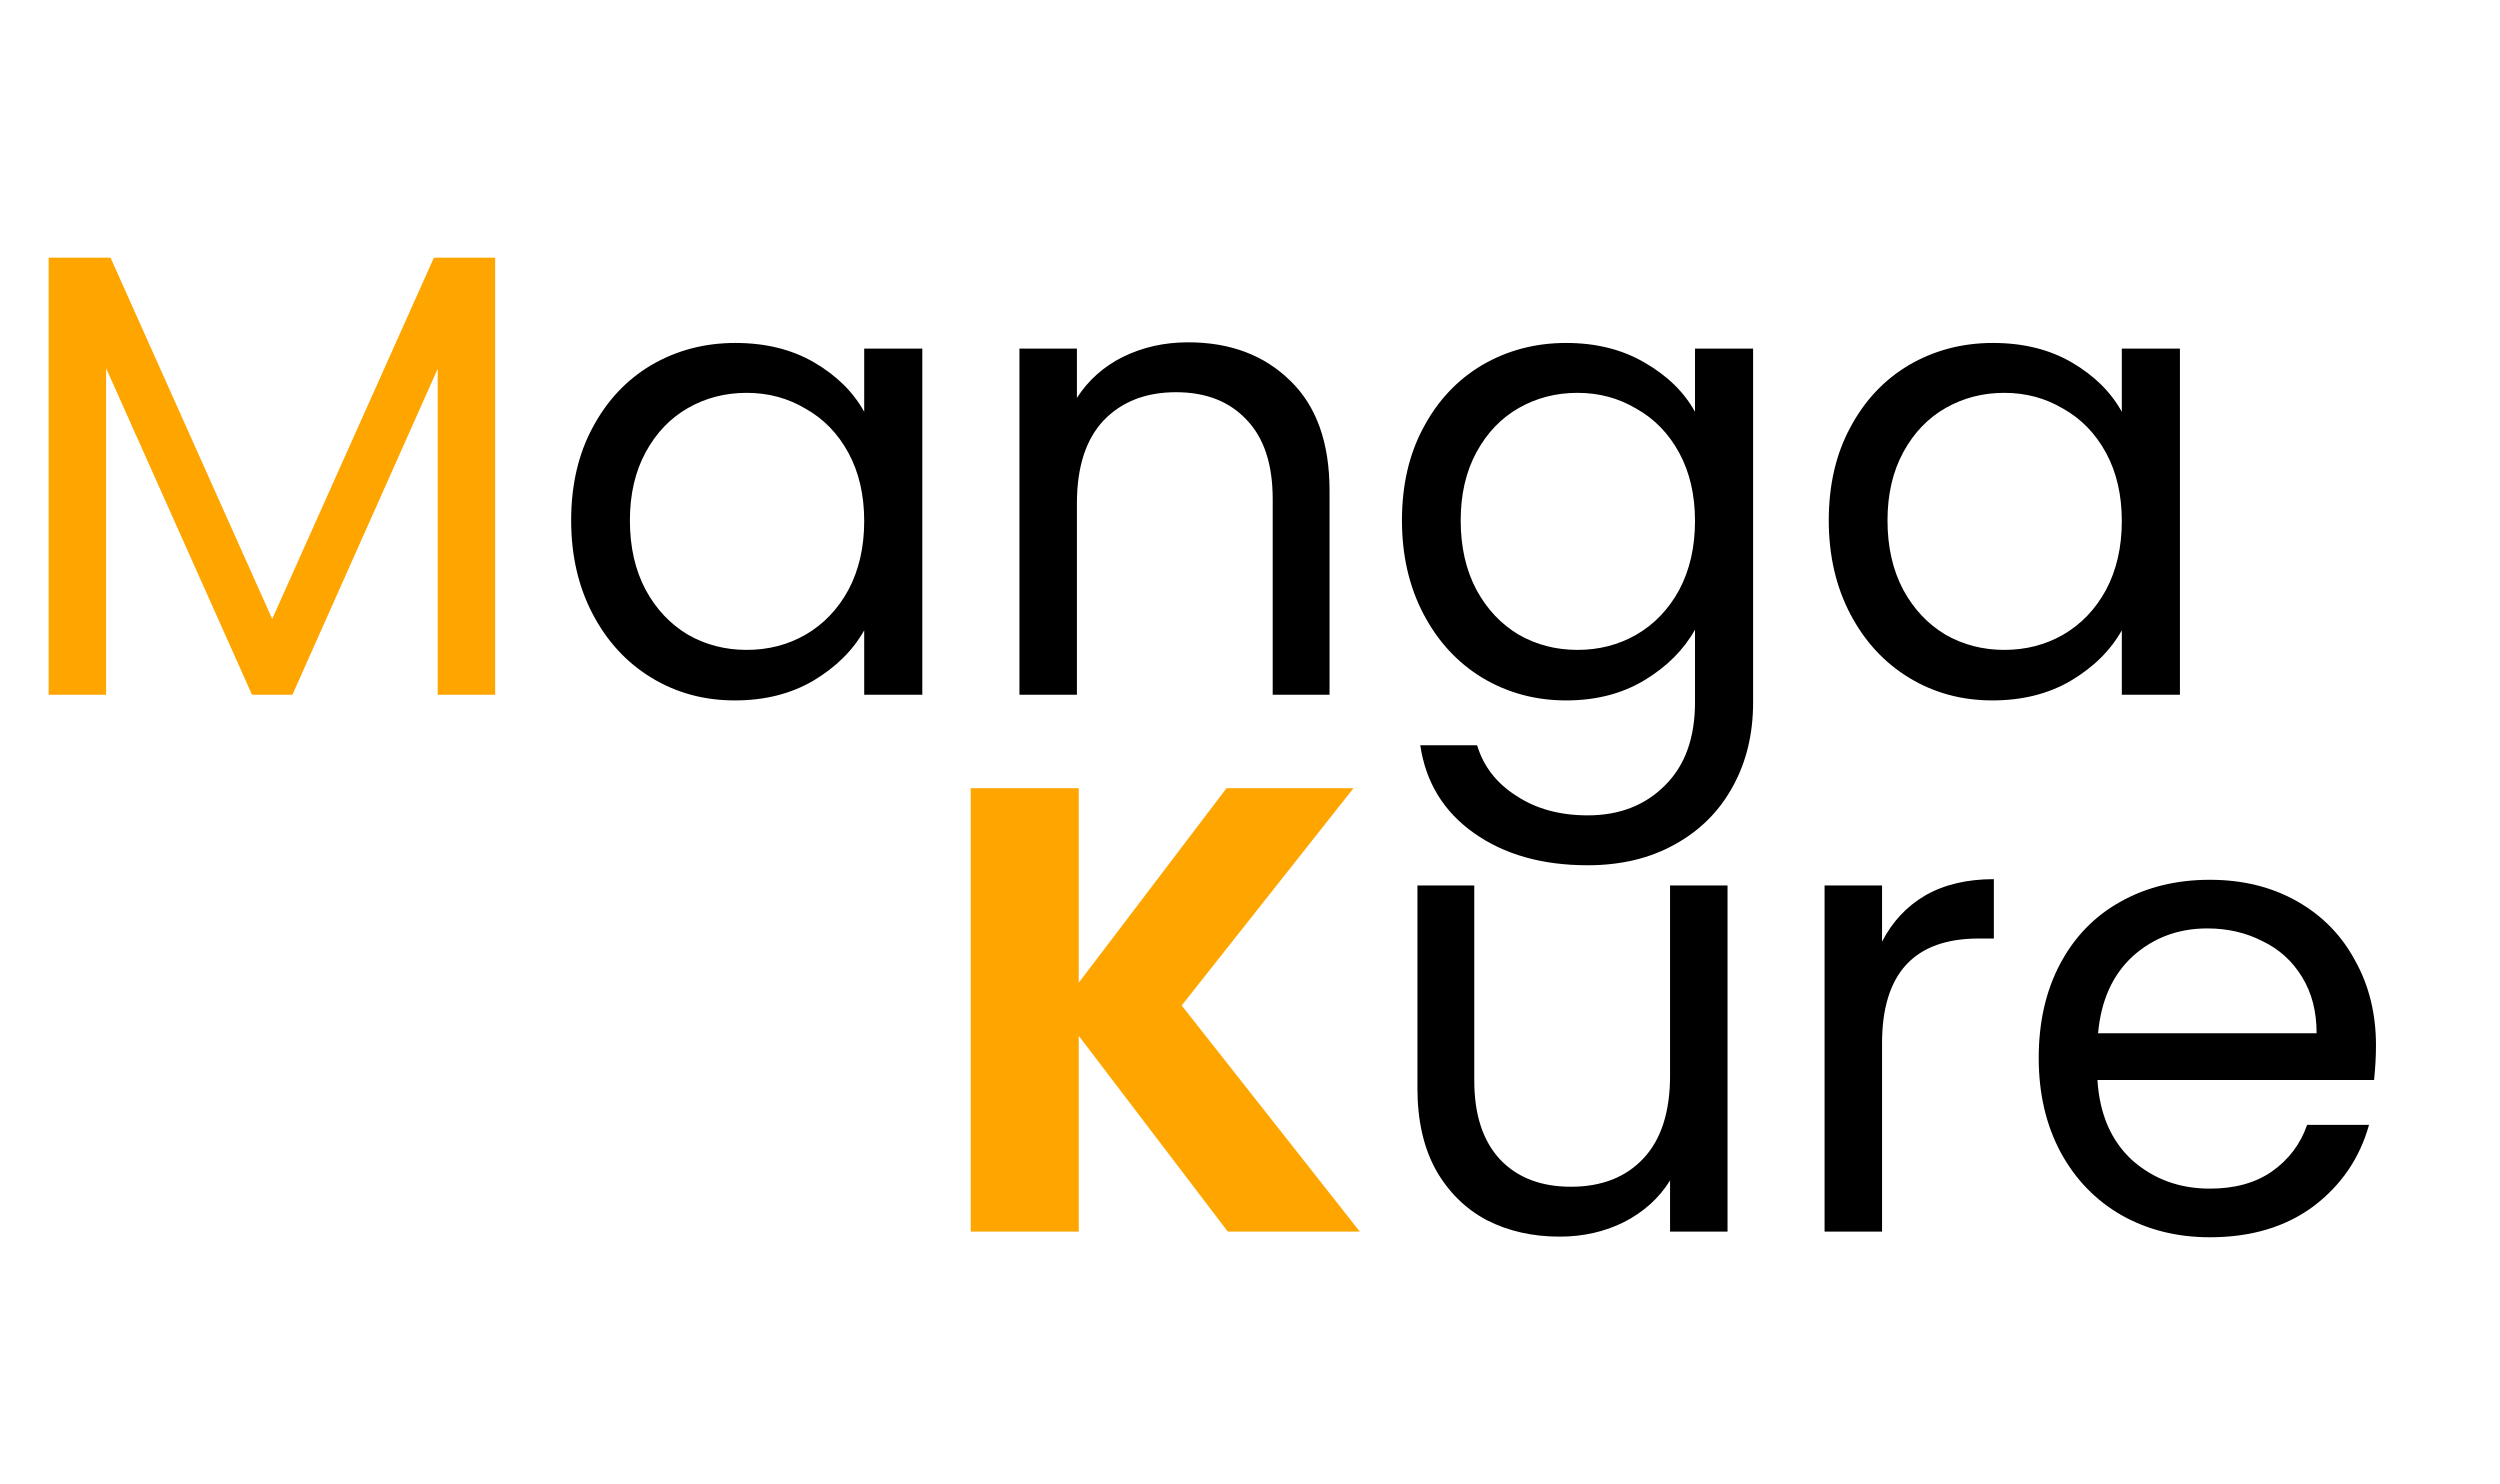 <svg width="475" height="282" viewBox="0 0 475 282" fill="none" xmlns="http://www.w3.org/2000/svg">
<g id="Group 1">
<g id="Manga">
<path d="M94.08 48.96V132H83.16V70.08L55.56 132H47.88L20.16 69.96V132H9.24V48.96H21L51.72 117.6L82.44 48.96H94.08Z" fill="#FFA500"/>
<path d="M108.519 98.88C108.519 92.16 109.879 86.28 112.599 81.24C115.319 76.12 119.039 72.16 123.759 69.36C128.559 66.56 133.879 65.16 139.719 65.16C145.479 65.16 150.479 66.4 154.719 68.88C158.959 71.36 162.119 74.48 164.199 78.24V66.24H175.239V132H164.199V119.76C162.039 123.6 158.799 126.8 154.479 129.36C150.239 131.84 145.279 133.08 139.599 133.08C133.759 133.08 128.479 131.64 123.759 128.76C119.039 125.88 115.319 121.84 112.599 116.64C109.879 111.44 108.519 105.52 108.519 98.88ZM164.199 99C164.199 94.04 163.199 89.72 161.199 86.04C159.199 82.36 156.479 79.56 153.039 77.64C149.679 75.64 145.959 74.64 141.879 74.64C137.799 74.64 134.079 75.6 130.719 77.52C127.359 79.44 124.679 82.24 122.679 85.92C120.679 89.6 119.679 93.92 119.679 98.88C119.679 103.92 120.679 108.32 122.679 112.08C124.679 115.76 127.359 118.6 130.719 120.6C134.079 122.52 137.799 123.48 141.879 123.48C145.959 123.48 149.679 122.52 153.039 120.6C156.479 118.6 159.199 115.76 161.199 112.08C163.199 108.32 164.199 103.96 164.199 99ZM225.733 65.04C233.733 65.04 240.213 67.48 245.173 72.36C250.133 77.16 252.613 84.12 252.613 93.24V132H241.813V94.8C241.813 88.24 240.173 83.24 236.893 79.8C233.613 76.28 229.133 74.52 223.453 74.52C217.693 74.52 213.093 76.32 209.653 79.92C206.293 83.52 204.613 88.76 204.613 95.64V132H193.693V66.24H204.613V75.6C206.773 72.24 209.693 69.64 213.373 67.8C217.133 65.96 221.253 65.04 225.733 65.04ZM297.571 65.16C303.251 65.16 308.211 66.4 312.451 68.88C316.771 71.36 319.971 74.48 322.051 78.24V66.24H333.091V133.44C333.091 139.44 331.811 144.76 329.251 149.4C326.691 154.12 323.011 157.8 318.211 160.44C313.491 163.08 307.971 164.4 301.651 164.4C293.011 164.4 285.811 162.36 280.051 158.28C274.291 154.2 270.891 148.64 269.851 141.6H280.651C281.851 145.6 284.331 148.8 288.091 151.2C291.851 153.68 296.371 154.92 301.651 154.92C307.651 154.92 312.531 153.04 316.291 149.28C320.131 145.52 322.051 140.24 322.051 133.44V119.64C319.891 123.48 316.691 126.68 312.451 129.24C308.211 131.8 303.251 133.08 297.571 133.08C291.731 133.08 286.411 131.64 281.611 128.76C276.891 125.88 273.171 121.84 270.451 116.64C267.731 111.44 266.371 105.52 266.371 98.88C266.371 92.16 267.731 86.28 270.451 81.24C273.171 76.12 276.891 72.16 281.611 69.36C286.411 66.56 291.731 65.16 297.571 65.16ZM322.051 99C322.051 94.04 321.051 89.72 319.051 86.04C317.051 82.36 314.331 79.56 310.891 77.64C307.531 75.64 303.811 74.64 299.731 74.64C295.651 74.64 291.931 75.6 288.571 77.52C285.211 79.44 282.531 82.24 280.531 85.92C278.531 89.6 277.531 93.92 277.531 98.88C277.531 103.92 278.531 108.32 280.531 112.08C282.531 115.76 285.211 118.6 288.571 120.6C291.931 122.52 295.651 123.48 299.731 123.48C303.811 123.48 307.531 122.52 310.891 120.6C314.331 118.6 317.051 115.76 319.051 112.08C321.051 108.32 322.051 103.96 322.051 99ZM347.465 98.88C347.465 92.16 348.825 86.28 351.545 81.24C354.265 76.12 357.985 72.16 362.705 69.36C367.505 66.56 372.825 65.16 378.665 65.16C384.425 65.16 389.425 66.4 393.665 68.88C397.905 71.36 401.065 74.48 403.145 78.24V66.24H414.185V132H403.145V119.76C400.985 123.6 397.745 126.8 393.425 129.36C389.185 131.84 384.225 133.08 378.545 133.08C372.705 133.08 367.425 131.64 362.705 128.76C357.985 125.88 354.265 121.84 351.545 116.64C348.825 111.44 347.465 105.52 347.465 98.88ZM403.145 99C403.145 94.04 402.145 89.72 400.145 86.04C398.145 82.36 395.425 79.56 391.985 77.64C388.625 75.64 384.905 74.64 380.825 74.64C376.745 74.64 373.025 75.6 369.665 77.52C366.305 79.44 363.625 82.24 361.625 85.92C359.625 89.6 358.625 93.92 358.625 98.88C358.625 103.92 359.625 108.32 361.625 112.08C363.625 115.76 366.305 118.6 369.665 120.6C373.025 122.52 376.745 123.48 380.825 123.48C384.905 123.48 388.625 122.52 391.985 120.6C395.425 118.6 398.145 115.76 400.145 112.08C402.145 108.32 403.145 103.96 403.145 99Z" fill="black"/>
</g>
<g id="Kure">
<path d="M233.28 234L204.96 196.8V234H184.44V149.76H204.96V186.72L233.04 149.76H257.16L224.52 191.04L258.36 234H233.28Z" fill="#FFA500"/>
<path d="M328.232 168.24V234H317.312V224.28C315.232 227.64 312.312 230.28 308.552 232.2C304.872 234.04 300.792 234.96 296.312 234.96C291.192 234.96 286.592 233.92 282.512 231.84C278.432 229.68 275.192 226.48 272.792 222.24C270.472 218 269.312 212.84 269.312 206.76V168.24H280.112V205.32C280.112 211.8 281.752 216.8 285.032 220.32C288.312 223.76 292.792 225.48 298.472 225.48C304.312 225.48 308.912 223.68 312.272 220.08C315.632 216.48 317.312 211.24 317.312 204.36V168.24H328.232ZM357.59 178.92C359.51 175.16 362.23 172.24 365.75 170.16C369.35 168.08 373.71 167.04 378.83 167.04V178.32H375.95C363.71 178.32 357.59 184.96 357.59 198.24V234H346.67V168.24H357.59V178.92ZM451.435 198.6C451.435 200.68 451.315 202.88 451.075 205.2H398.515C398.915 211.68 401.115 216.76 405.115 220.44C409.195 224.04 414.115 225.84 419.875 225.84C424.595 225.84 428.515 224.76 431.635 222.6C434.835 220.36 437.075 217.4 438.355 213.72H450.115C448.355 220.04 444.835 225.2 439.555 229.2C434.275 233.12 427.715 235.08 419.875 235.08C413.635 235.08 408.035 233.68 403.075 230.88C398.195 228.08 394.355 224.12 391.555 219C388.755 213.8 387.355 207.8 387.355 201C387.355 194.2 388.715 188.24 391.435 183.12C394.155 178 397.955 174.08 402.835 171.36C407.795 168.56 413.475 167.16 419.875 167.16C426.115 167.16 431.635 168.52 436.435 171.24C441.235 173.96 444.915 177.72 447.475 182.52C450.115 187.24 451.435 192.6 451.435 198.6ZM440.155 196.32C440.155 192.16 439.235 188.6 437.395 185.64C435.555 182.6 433.035 180.32 429.835 178.8C426.715 177.2 423.235 176.4 419.395 176.4C413.875 176.4 409.155 178.16 405.235 181.68C401.395 185.2 399.195 190.08 398.635 196.32H440.155Z" fill="black"/>
</g>
</g>
</svg>
